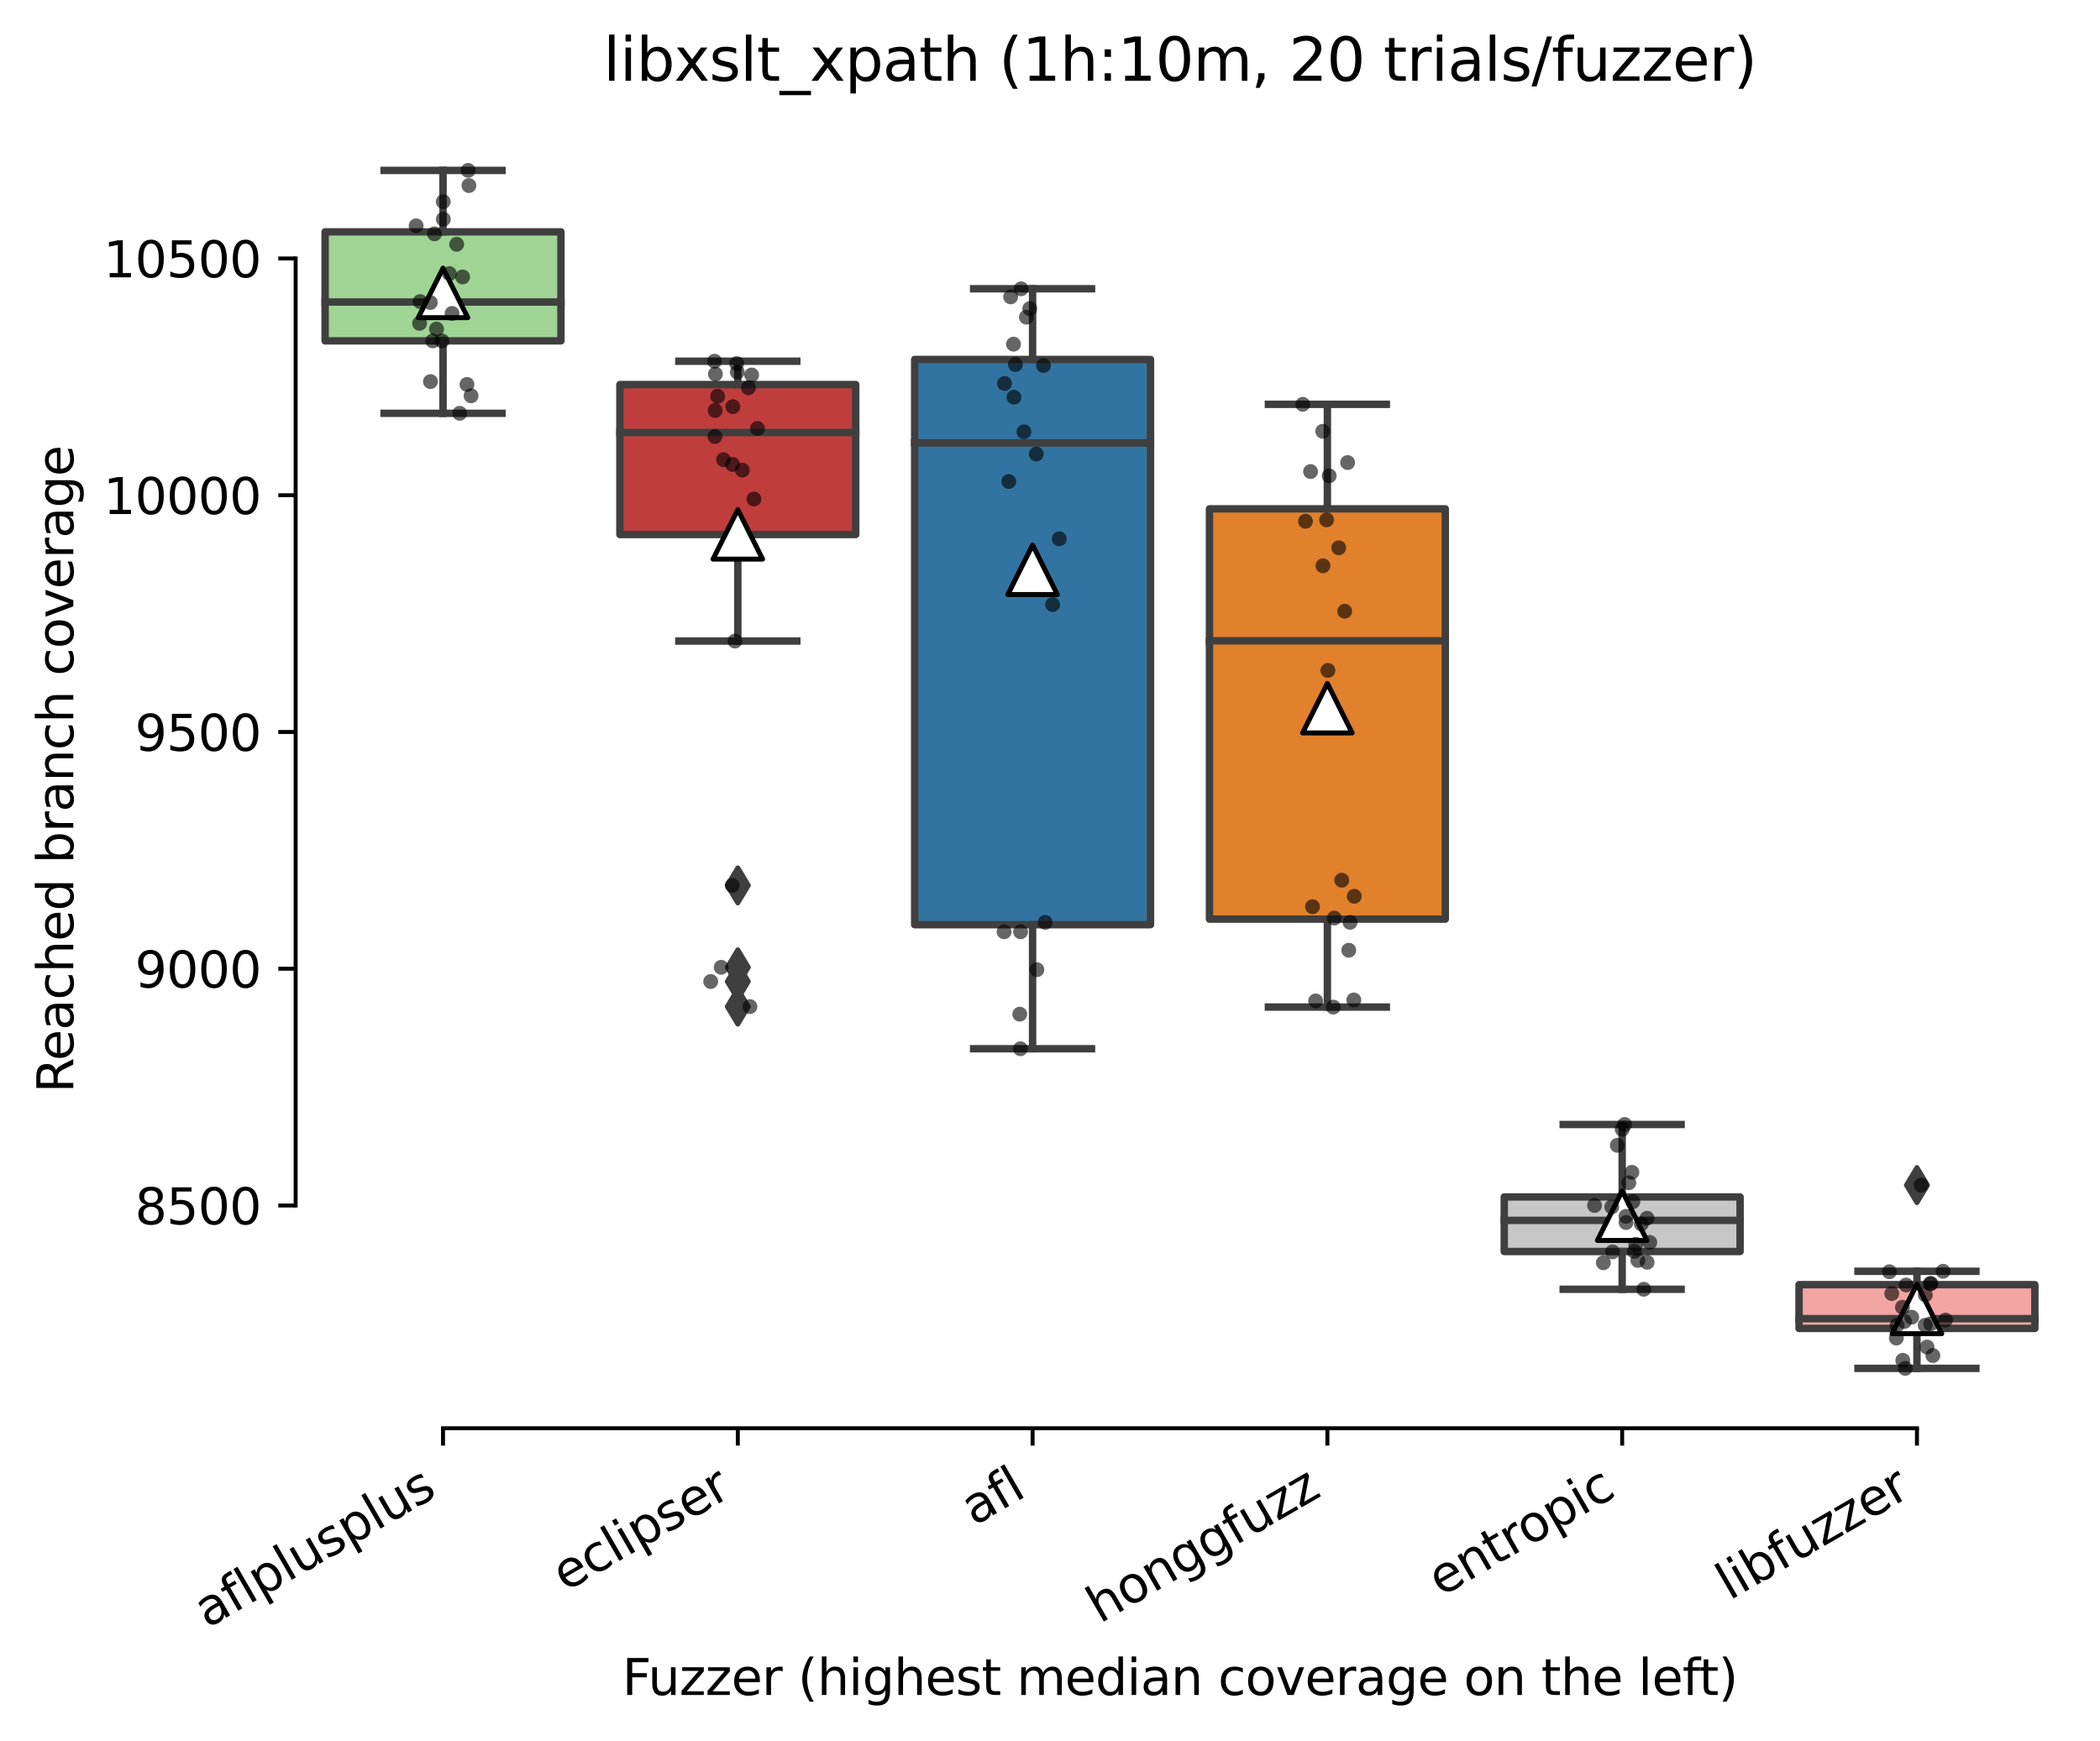 <?xml version="1.0" encoding="utf-8" standalone="no"?>
<!DOCTYPE svg PUBLIC "-//W3C//DTD SVG 1.1//EN"
  "http://www.w3.org/Graphics/SVG/1.1/DTD/svg11.dtd">
<svg height="351.576pt" version="1.1" viewBox="0 0 424.011 351.576" width="424.011pt" xmlns="http://www.w3.org/2000/svg" xmlns:xlink="http://www.w3.org/1999/xlink">
 <defs>
  <style type="text/css">*{stroke-linecap:butt;stroke-linejoin:round;}</style>
 </defs>
 <g id="figure_1">
  <g id="patch_1">
   <path d="M 0 351.576 
L 424.011 351.576 
L 424.011 0 
L 0 0 
z
" style="fill:#ffffff;"/>
  </g>
  <g id="axes_1">
   <g id="patch_2">
    <path d="M 59.691 288.43 
L 416.811 288.43 
L 416.811 22.318 
L 59.691 22.318 
z
" style="fill:#ffffff;"/>
   </g>
   <g id="patch_3">
    <path clip-path="url(#pab0249b866)" d="M 65.643 68.838 
L 113.259 68.838 
L 113.259 46.821 
L 65.643 46.821 
L 65.643 68.838 
z
" style="fill:#9fd495;stroke:#3f3f3f;stroke-linejoin:miter;stroke-width:1.5;"/>
   </g>
   <g id="patch_4">
    <path clip-path="url(#pab0249b866)" d="M 125.163 107.946 
L 172.779 107.946 
L 172.779 77.659 
L 125.163 77.659 
L 125.163 107.946 
z
" style="fill:#c03d3e;stroke:#3f3f3f;stroke-linejoin:miter;stroke-width:1.5;"/>
   </g>
   <g id="patch_5">
    <path clip-path="url(#pab0249b866)" d="M 184.683 186.738 
L 232.299 186.738 
L 232.299 72.591 
L 184.683 72.591 
L 184.683 186.738 
z
" style="fill:#3274a1;stroke:#3f3f3f;stroke-linejoin:miter;stroke-width:1.5;"/>
   </g>
   <g id="patch_6">
    <path clip-path="url(#pab0249b866)" d="M 244.203 185.614 
L 291.819 185.614 
L 291.819 102.759 
L 244.203 102.759 
L 244.203 185.614 
z
" style="fill:#e1812c;stroke:#3f3f3f;stroke-linejoin:miter;stroke-width:1.5;"/>
   </g>
   <g id="patch_7">
    <path clip-path="url(#pab0249b866)" d="M 303.723 252.74 
L 351.339 252.74 
L 351.339 241.719 
L 303.723 241.719 
L 303.723 252.74 
z
" style="fill:#c7c7c7;stroke:#3f3f3f;stroke-linejoin:miter;stroke-width:1.5;"/>
   </g>
   <g id="patch_8">
    <path clip-path="url(#pab0249b866)" d="M 363.243 268.278 
L 410.859 268.278 
L 410.859 259.433 
L 363.243 259.433 
L 363.243 268.278 
z
" style="fill:#f2a5a3;stroke:#3f3f3f;stroke-linejoin:miter;stroke-width:1.5;"/>
   </g>
   <g id="matplotlib.axis_1">
    <g id="xtick_1">
     <g id="line2d_1">
      <defs>
       <path d="M 0 0 
L 0 3.5 
" id="m9bb2eecd88" style="stroke:#000000;stroke-width:0.8;"/>
      </defs>
      <g>
       <use style="stroke:#000000;stroke-width:0.8;" x="89.451" xlink:href="#m9bb2eecd88" y="288.43"/>
      </g>
     </g>
     <g id="text_1">
      <!-- aflplusplus -->
      <g transform="translate(41.842 328.897)rotate(-30)scale(0.1 -0.1)">
       <defs>
        <path d="M 2194 1759 
Q 1497 1759 1228 1600 
Q 959 1441 959 1056 
Q 959 750 1161 570 
Q 1363 391 1709 391 
Q 2188 391 2477 730 
Q 2766 1069 2766 1631 
L 2766 1759 
L 2194 1759 
z
M 3341 1997 
L 3341 0 
L 2766 0 
L 2766 531 
Q 2569 213 2275 61 
Q 1981 -91 1556 -91 
Q 1019 -91 701 211 
Q 384 513 384 1019 
Q 384 1609 779 1909 
Q 1175 2209 1959 2209 
L 2766 2209 
L 2766 2266 
Q 2766 2663 2505 2880 
Q 2244 3097 1772 3097 
Q 1472 3097 1187 3025 
Q 903 2953 641 2809 
L 641 3341 
Q 956 3463 1253 3523 
Q 1550 3584 1831 3584 
Q 2591 3584 2966 3190 
Q 3341 2797 3341 1997 
z
" id="DejaVuSans-61" transform="scale(0.016)"/>
        <path d="M 2375 4863 
L 2375 4384 
L 1825 4384 
Q 1516 4384 1395 4259 
Q 1275 4134 1275 3809 
L 1275 3500 
L 2222 3500 
L 2222 3053 
L 1275 3053 
L 1275 0 
L 697 0 
L 697 3053 
L 147 3053 
L 147 3500 
L 697 3500 
L 697 3744 
Q 697 4328 969 4595 
Q 1241 4863 1831 4863 
L 2375 4863 
z
" id="DejaVuSans-66" transform="scale(0.016)"/>
        <path d="M 603 4863 
L 1178 4863 
L 1178 0 
L 603 0 
L 603 4863 
z
" id="DejaVuSans-6c" transform="scale(0.016)"/>
        <path d="M 1159 525 
L 1159 -1331 
L 581 -1331 
L 581 3500 
L 1159 3500 
L 1159 2969 
Q 1341 3281 1617 3432 
Q 1894 3584 2278 3584 
Q 2916 3584 3314 3078 
Q 3713 2572 3713 1747 
Q 3713 922 3314 415 
Q 2916 -91 2278 -91 
Q 1894 -91 1617 61 
Q 1341 213 1159 525 
z
M 3116 1747 
Q 3116 2381 2855 2742 
Q 2594 3103 2138 3103 
Q 1681 3103 1420 2742 
Q 1159 2381 1159 1747 
Q 1159 1113 1420 752 
Q 1681 391 2138 391 
Q 2594 391 2855 752 
Q 3116 1113 3116 1747 
z
" id="DejaVuSans-70" transform="scale(0.016)"/>
        <path d="M 544 1381 
L 544 3500 
L 1119 3500 
L 1119 1403 
Q 1119 906 1312 657 
Q 1506 409 1894 409 
Q 2359 409 2629 706 
Q 2900 1003 2900 1516 
L 2900 3500 
L 3475 3500 
L 3475 0 
L 2900 0 
L 2900 538 
Q 2691 219 2414 64 
Q 2138 -91 1772 -91 
Q 1169 -91 856 284 
Q 544 659 544 1381 
z
M 1991 3584 
L 1991 3584 
z
" id="DejaVuSans-75" transform="scale(0.016)"/>
        <path d="M 2834 3397 
L 2834 2853 
Q 2591 2978 2328 3040 
Q 2066 3103 1784 3103 
Q 1356 3103 1142 2972 
Q 928 2841 928 2578 
Q 928 2378 1081 2264 
Q 1234 2150 1697 2047 
L 1894 2003 
Q 2506 1872 2764 1633 
Q 3022 1394 3022 966 
Q 3022 478 2636 193 
Q 2250 -91 1575 -91 
Q 1294 -91 989 -36 
Q 684 19 347 128 
L 347 722 
Q 666 556 975 473 
Q 1284 391 1588 391 
Q 1994 391 2212 530 
Q 2431 669 2431 922 
Q 2431 1156 2273 1281 
Q 2116 1406 1581 1522 
L 1381 1569 
Q 847 1681 609 1914 
Q 372 2147 372 2553 
Q 372 3047 722 3315 
Q 1072 3584 1716 3584 
Q 2034 3584 2315 3537 
Q 2597 3491 2834 3397 
z
" id="DejaVuSans-73" transform="scale(0.016)"/>
       </defs>
       <use xlink:href="#DejaVuSans-61"/>
       <use x="61.279" xlink:href="#DejaVuSans-66"/>
       <use x="96.484" xlink:href="#DejaVuSans-6c"/>
       <use x="124.268" xlink:href="#DejaVuSans-70"/>
       <use x="187.744" xlink:href="#DejaVuSans-6c"/>
       <use x="215.527" xlink:href="#DejaVuSans-75"/>
       <use x="278.906" xlink:href="#DejaVuSans-73"/>
       <use x="331.006" xlink:href="#DejaVuSans-70"/>
       <use x="394.482" xlink:href="#DejaVuSans-6c"/>
       <use x="422.266" xlink:href="#DejaVuSans-75"/>
       <use x="485.645" xlink:href="#DejaVuSans-73"/>
      </g>
     </g>
    </g>
    <g id="xtick_2">
     <g id="line2d_2">
      <g>
       <use style="stroke:#000000;stroke-width:0.8;" x="148.971" xlink:href="#m9bb2eecd88" y="288.43"/>
      </g>
     </g>
     <g id="text_2">
      <!-- eclipser -->
      <g transform="translate(114.13 321.525)rotate(-30)scale(0.1 -0.1)">
       <defs>
        <path d="M 3597 1894 
L 3597 1613 
L 953 1613 
Q 991 1019 1311 708 
Q 1631 397 2203 397 
Q 2534 397 2845 478 
Q 3156 559 3463 722 
L 3463 178 
Q 3153 47 2828 -22 
Q 2503 -91 2169 -91 
Q 1331 -91 842 396 
Q 353 884 353 1716 
Q 353 2575 817 3079 
Q 1281 3584 2069 3584 
Q 2775 3584 3186 3129 
Q 3597 2675 3597 1894 
z
M 3022 2063 
Q 3016 2534 2758 2815 
Q 2500 3097 2075 3097 
Q 1594 3097 1305 2825 
Q 1016 2553 972 2059 
L 3022 2063 
z
" id="DejaVuSans-65" transform="scale(0.016)"/>
        <path d="M 3122 3366 
L 3122 2828 
Q 2878 2963 2633 3030 
Q 2388 3097 2138 3097 
Q 1578 3097 1268 2742 
Q 959 2388 959 1747 
Q 959 1106 1268 751 
Q 1578 397 2138 397 
Q 2388 397 2633 464 
Q 2878 531 3122 666 
L 3122 134 
Q 2881 22 2623 -34 
Q 2366 -91 2075 -91 
Q 1284 -91 818 406 
Q 353 903 353 1747 
Q 353 2603 823 3093 
Q 1294 3584 2113 3584 
Q 2378 3584 2631 3529 
Q 2884 3475 3122 3366 
z
" id="DejaVuSans-63" transform="scale(0.016)"/>
        <path d="M 603 3500 
L 1178 3500 
L 1178 0 
L 603 0 
L 603 3500 
z
M 603 4863 
L 1178 4863 
L 1178 4134 
L 603 4134 
L 603 4863 
z
" id="DejaVuSans-69" transform="scale(0.016)"/>
        <path d="M 2631 2963 
Q 2534 3019 2420 3045 
Q 2306 3072 2169 3072 
Q 1681 3072 1420 2755 
Q 1159 2438 1159 1844 
L 1159 0 
L 581 0 
L 581 3500 
L 1159 3500 
L 1159 2956 
Q 1341 3275 1631 3429 
Q 1922 3584 2338 3584 
Q 2397 3584 2469 3576 
Q 2541 3569 2628 3553 
L 2631 2963 
z
" id="DejaVuSans-72" transform="scale(0.016)"/>
       </defs>
       <use xlink:href="#DejaVuSans-65"/>
       <use x="61.523" xlink:href="#DejaVuSans-63"/>
       <use x="116.504" xlink:href="#DejaVuSans-6c"/>
       <use x="144.287" xlink:href="#DejaVuSans-69"/>
       <use x="172.07" xlink:href="#DejaVuSans-70"/>
       <use x="235.547" xlink:href="#DejaVuSans-73"/>
       <use x="287.646" xlink:href="#DejaVuSans-65"/>
       <use x="349.17" xlink:href="#DejaVuSans-72"/>
      </g>
     </g>
    </g>
    <g id="xtick_3">
     <g id="line2d_3">
      <g>
       <use style="stroke:#000000;stroke-width:0.8;" x="208.491" xlink:href="#m9bb2eecd88" y="288.43"/>
      </g>
     </g>
     <g id="text_3">
      <!-- afl -->
      <g transform="translate(196.689 308.224)rotate(-30)scale(0.1 -0.1)">
       <use xlink:href="#DejaVuSans-61"/>
       <use x="61.279" xlink:href="#DejaVuSans-66"/>
       <use x="96.484" xlink:href="#DejaVuSans-6c"/>
      </g>
     </g>
    </g>
    <g id="xtick_4">
     <g id="line2d_4">
      <g>
       <use style="stroke:#000000;stroke-width:0.8;" x="268.011" xlink:href="#m9bb2eecd88" y="288.43"/>
      </g>
     </g>
     <g id="text_4">
      <!-- honggfuzz -->
      <g transform="translate(222.071 327.933)rotate(-30)scale(0.1 -0.1)">
       <defs>
        <path d="M 3513 2113 
L 3513 0 
L 2938 0 
L 2938 2094 
Q 2938 2591 2744 2837 
Q 2550 3084 2163 3084 
Q 1697 3084 1428 2787 
Q 1159 2491 1159 1978 
L 1159 0 
L 581 0 
L 581 4863 
L 1159 4863 
L 1159 2956 
Q 1366 3272 1645 3428 
Q 1925 3584 2291 3584 
Q 2894 3584 3203 3211 
Q 3513 2838 3513 2113 
z
" id="DejaVuSans-68" transform="scale(0.016)"/>
        <path d="M 1959 3097 
Q 1497 3097 1228 2736 
Q 959 2375 959 1747 
Q 959 1119 1226 758 
Q 1494 397 1959 397 
Q 2419 397 2687 759 
Q 2956 1122 2956 1747 
Q 2956 2369 2687 2733 
Q 2419 3097 1959 3097 
z
M 1959 3584 
Q 2709 3584 3137 3096 
Q 3566 2609 3566 1747 
Q 3566 888 3137 398 
Q 2709 -91 1959 -91 
Q 1206 -91 779 398 
Q 353 888 353 1747 
Q 353 2609 779 3096 
Q 1206 3584 1959 3584 
z
" id="DejaVuSans-6f" transform="scale(0.016)"/>
        <path d="M 3513 2113 
L 3513 0 
L 2938 0 
L 2938 2094 
Q 2938 2591 2744 2837 
Q 2550 3084 2163 3084 
Q 1697 3084 1428 2787 
Q 1159 2491 1159 1978 
L 1159 0 
L 581 0 
L 581 3500 
L 1159 3500 
L 1159 2956 
Q 1366 3272 1645 3428 
Q 1925 3584 2291 3584 
Q 2894 3584 3203 3211 
Q 3513 2838 3513 2113 
z
" id="DejaVuSans-6e" transform="scale(0.016)"/>
        <path d="M 2906 1791 
Q 2906 2416 2648 2759 
Q 2391 3103 1925 3103 
Q 1463 3103 1205 2759 
Q 947 2416 947 1791 
Q 947 1169 1205 825 
Q 1463 481 1925 481 
Q 2391 481 2648 825 
Q 2906 1169 2906 1791 
z
M 3481 434 
Q 3481 -459 3084 -895 
Q 2688 -1331 1869 -1331 
Q 1566 -1331 1297 -1286 
Q 1028 -1241 775 -1147 
L 775 -588 
Q 1028 -725 1275 -790 
Q 1522 -856 1778 -856 
Q 2344 -856 2625 -561 
Q 2906 -266 2906 331 
L 2906 616 
Q 2728 306 2450 153 
Q 2172 0 1784 0 
Q 1141 0 747 490 
Q 353 981 353 1791 
Q 353 2603 747 3093 
Q 1141 3584 1784 3584 
Q 2172 3584 2450 3431 
Q 2728 3278 2906 2969 
L 2906 3500 
L 3481 3500 
L 3481 434 
z
" id="DejaVuSans-67" transform="scale(0.016)"/>
        <path d="M 353 3500 
L 3084 3500 
L 3084 2975 
L 922 459 
L 3084 459 
L 3084 0 
L 275 0 
L 275 525 
L 2438 3041 
L 353 3041 
L 353 3500 
z
" id="DejaVuSans-7a" transform="scale(0.016)"/>
       </defs>
       <use xlink:href="#DejaVuSans-68"/>
       <use x="63.379" xlink:href="#DejaVuSans-6f"/>
       <use x="124.561" xlink:href="#DejaVuSans-6e"/>
       <use x="187.939" xlink:href="#DejaVuSans-67"/>
       <use x="251.416" xlink:href="#DejaVuSans-67"/>
       <use x="314.893" xlink:href="#DejaVuSans-66"/>
       <use x="350.098" xlink:href="#DejaVuSans-75"/>
       <use x="413.477" xlink:href="#DejaVuSans-7a"/>
       <use x="465.967" xlink:href="#DejaVuSans-7a"/>
      </g>
     </g>
    </g>
    <g id="xtick_5">
     <g id="line2d_5">
      <g>
       <use style="stroke:#000000;stroke-width:0.8;" x="327.531" xlink:href="#m9bb2eecd88" y="288.43"/>
      </g>
     </g>
     <g id="text_5">
      <!-- entropic -->
      <g transform="translate(290.949 322.531)rotate(-30)scale(0.1 -0.1)">
       <defs>
        <path d="M 1172 4494 
L 1172 3500 
L 2356 3500 
L 2356 3053 
L 1172 3053 
L 1172 1153 
Q 1172 725 1289 603 
Q 1406 481 1766 481 
L 2356 481 
L 2356 0 
L 1766 0 
Q 1100 0 847 248 
Q 594 497 594 1153 
L 594 3053 
L 172 3053 
L 172 3500 
L 594 3500 
L 594 4494 
L 1172 4494 
z
" id="DejaVuSans-74" transform="scale(0.016)"/>
       </defs>
       <use xlink:href="#DejaVuSans-65"/>
       <use x="61.523" xlink:href="#DejaVuSans-6e"/>
       <use x="124.902" xlink:href="#DejaVuSans-74"/>
       <use x="164.111" xlink:href="#DejaVuSans-72"/>
       <use x="202.975" xlink:href="#DejaVuSans-6f"/>
       <use x="264.156" xlink:href="#DejaVuSans-70"/>
       <use x="327.633" xlink:href="#DejaVuSans-69"/>
       <use x="355.416" xlink:href="#DejaVuSans-63"/>
      </g>
     </g>
    </g>
    <g id="xtick_6">
     <g id="line2d_6">
      <g>
       <use style="stroke:#000000;stroke-width:0.8;" x="387.051" xlink:href="#m9bb2eecd88" y="288.43"/>
      </g>
     </g>
     <g id="text_6">
      <!-- libfuzzer -->
      <g transform="translate(349.184 323.272)rotate(-30)scale(0.1 -0.1)">
       <defs>
        <path d="M 3116 1747 
Q 3116 2381 2855 2742 
Q 2594 3103 2138 3103 
Q 1681 3103 1420 2742 
Q 1159 2381 1159 1747 
Q 1159 1113 1420 752 
Q 1681 391 2138 391 
Q 2594 391 2855 752 
Q 3116 1113 3116 1747 
z
M 1159 2969 
Q 1341 3281 1617 3432 
Q 1894 3584 2278 3584 
Q 2916 3584 3314 3078 
Q 3713 2572 3713 1747 
Q 3713 922 3314 415 
Q 2916 -91 2278 -91 
Q 1894 -91 1617 61 
Q 1341 213 1159 525 
L 1159 0 
L 581 0 
L 581 4863 
L 1159 4863 
L 1159 2969 
z
" id="DejaVuSans-62" transform="scale(0.016)"/>
       </defs>
       <use xlink:href="#DejaVuSans-6c"/>
       <use x="27.783" xlink:href="#DejaVuSans-69"/>
       <use x="55.566" xlink:href="#DejaVuSans-62"/>
       <use x="119.043" xlink:href="#DejaVuSans-66"/>
       <use x="154.248" xlink:href="#DejaVuSans-75"/>
       <use x="217.627" xlink:href="#DejaVuSans-7a"/>
       <use x="270.117" xlink:href="#DejaVuSans-7a"/>
       <use x="322.607" xlink:href="#DejaVuSans-65"/>
       <use x="384.131" xlink:href="#DejaVuSans-72"/>
      </g>
     </g>
    </g>
    <g id="text_7">
     <!-- Fuzzer (highest median coverage on the left) -->
     <g transform="translate(125.633 342.297)scale(0.1 -0.1)">
      <defs>
       <path d="M 628 4666 
L 3309 4666 
L 3309 4134 
L 1259 4134 
L 1259 2759 
L 3109 2759 
L 3109 2228 
L 1259 2228 
L 1259 0 
L 628 0 
L 628 4666 
z
" id="DejaVuSans-46" transform="scale(0.016)"/>
       <path id="DejaVuSans-20" transform="scale(0.016)"/>
       <path d="M 1984 4856 
Q 1566 4138 1362 3434 
Q 1159 2731 1159 2009 
Q 1159 1288 1364 580 
Q 1569 -128 1984 -844 
L 1484 -844 
Q 1016 -109 783 600 
Q 550 1309 550 2009 
Q 550 2706 781 3412 
Q 1013 4119 1484 4856 
L 1984 4856 
z
" id="DejaVuSans-28" transform="scale(0.016)"/>
       <path d="M 3328 2828 
Q 3544 3216 3844 3400 
Q 4144 3584 4550 3584 
Q 5097 3584 5394 3201 
Q 5691 2819 5691 2113 
L 5691 0 
L 5113 0 
L 5113 2094 
Q 5113 2597 4934 2840 
Q 4756 3084 4391 3084 
Q 3944 3084 3684 2787 
Q 3425 2491 3425 1978 
L 3425 0 
L 2847 0 
L 2847 2094 
Q 2847 2600 2669 2842 
Q 2491 3084 2119 3084 
Q 1678 3084 1418 2786 
Q 1159 2488 1159 1978 
L 1159 0 
L 581 0 
L 581 3500 
L 1159 3500 
L 1159 2956 
Q 1356 3278 1631 3431 
Q 1906 3584 2284 3584 
Q 2666 3584 2933 3390 
Q 3200 3197 3328 2828 
z
" id="DejaVuSans-6d" transform="scale(0.016)"/>
       <path d="M 2906 2969 
L 2906 4863 
L 3481 4863 
L 3481 0 
L 2906 0 
L 2906 525 
Q 2725 213 2448 61 
Q 2172 -91 1784 -91 
Q 1150 -91 751 415 
Q 353 922 353 1747 
Q 353 2572 751 3078 
Q 1150 3584 1784 3584 
Q 2172 3584 2448 3432 
Q 2725 3281 2906 2969 
z
M 947 1747 
Q 947 1113 1208 752 
Q 1469 391 1925 391 
Q 2381 391 2643 752 
Q 2906 1113 2906 1747 
Q 2906 2381 2643 2742 
Q 2381 3103 1925 3103 
Q 1469 3103 1208 2742 
Q 947 2381 947 1747 
z
" id="DejaVuSans-64" transform="scale(0.016)"/>
       <path d="M 191 3500 
L 800 3500 
L 1894 563 
L 2988 3500 
L 3597 3500 
L 2284 0 
L 1503 0 
L 191 3500 
z
" id="DejaVuSans-76" transform="scale(0.016)"/>
       <path d="M 513 4856 
L 1013 4856 
Q 1481 4119 1714 3412 
Q 1947 2706 1947 2009 
Q 1947 1309 1714 600 
Q 1481 -109 1013 -844 
L 513 -844 
Q 928 -128 1133 580 
Q 1338 1288 1338 2009 
Q 1338 2731 1133 3434 
Q 928 4138 513 4856 
z
" id="DejaVuSans-29" transform="scale(0.016)"/>
      </defs>
      <use xlink:href="#DejaVuSans-46"/>
      <use x="52.02" xlink:href="#DejaVuSans-75"/>
      <use x="115.398" xlink:href="#DejaVuSans-7a"/>
      <use x="167.889" xlink:href="#DejaVuSans-7a"/>
      <use x="220.379" xlink:href="#DejaVuSans-65"/>
      <use x="281.902" xlink:href="#DejaVuSans-72"/>
      <use x="323.016" xlink:href="#DejaVuSans-20"/>
      <use x="354.803" xlink:href="#DejaVuSans-28"/>
      <use x="393.816" xlink:href="#DejaVuSans-68"/>
      <use x="457.195" xlink:href="#DejaVuSans-69"/>
      <use x="484.979" xlink:href="#DejaVuSans-67"/>
      <use x="548.455" xlink:href="#DejaVuSans-68"/>
      <use x="611.834" xlink:href="#DejaVuSans-65"/>
      <use x="673.357" xlink:href="#DejaVuSans-73"/>
      <use x="725.457" xlink:href="#DejaVuSans-74"/>
      <use x="764.666" xlink:href="#DejaVuSans-20"/>
      <use x="796.453" xlink:href="#DejaVuSans-6d"/>
      <use x="893.865" xlink:href="#DejaVuSans-65"/>
      <use x="955.389" xlink:href="#DejaVuSans-64"/>
      <use x="1018.865" xlink:href="#DejaVuSans-69"/>
      <use x="1046.648" xlink:href="#DejaVuSans-61"/>
      <use x="1107.928" xlink:href="#DejaVuSans-6e"/>
      <use x="1171.307" xlink:href="#DejaVuSans-20"/>
      <use x="1203.094" xlink:href="#DejaVuSans-63"/>
      <use x="1258.074" xlink:href="#DejaVuSans-6f"/>
      <use x="1319.256" xlink:href="#DejaVuSans-76"/>
      <use x="1378.436" xlink:href="#DejaVuSans-65"/>
      <use x="1439.959" xlink:href="#DejaVuSans-72"/>
      <use x="1481.072" xlink:href="#DejaVuSans-61"/>
      <use x="1542.352" xlink:href="#DejaVuSans-67"/>
      <use x="1605.828" xlink:href="#DejaVuSans-65"/>
      <use x="1667.352" xlink:href="#DejaVuSans-20"/>
      <use x="1699.139" xlink:href="#DejaVuSans-6f"/>
      <use x="1760.32" xlink:href="#DejaVuSans-6e"/>
      <use x="1823.699" xlink:href="#DejaVuSans-20"/>
      <use x="1855.486" xlink:href="#DejaVuSans-74"/>
      <use x="1894.695" xlink:href="#DejaVuSans-68"/>
      <use x="1958.074" xlink:href="#DejaVuSans-65"/>
      <use x="2019.598" xlink:href="#DejaVuSans-20"/>
      <use x="2051.385" xlink:href="#DejaVuSans-6c"/>
      <use x="2079.168" xlink:href="#DejaVuSans-65"/>
      <use x="2140.691" xlink:href="#DejaVuSans-66"/>
      <use x="2174.146" xlink:href="#DejaVuSans-74"/>
      <use x="2213.355" xlink:href="#DejaVuSans-29"/>
     </g>
    </g>
   </g>
   <g id="matplotlib.axis_2">
    <g id="ytick_1">
     <g id="line2d_7">
      <defs>
       <path d="M 0 0 
L -3.5 0 
" id="m5bb19f95fb" style="stroke:#000000;stroke-width:0.8;"/>
      </defs>
      <g>
       <use style="stroke:#000000;stroke-width:0.8;" x="59.691" xlink:href="#m5bb19f95fb" y="243.441"/>
      </g>
     </g>
     <g id="text_8">
      <!-- 8500 -->
      <g transform="translate(27.241 247.24)scale(0.1 -0.1)">
       <defs>
        <path d="M 2034 2216 
Q 1584 2216 1326 1975 
Q 1069 1734 1069 1313 
Q 1069 891 1326 650 
Q 1584 409 2034 409 
Q 2484 409 2743 651 
Q 3003 894 3003 1313 
Q 3003 1734 2745 1975 
Q 2488 2216 2034 2216 
z
M 1403 2484 
Q 997 2584 770 2862 
Q 544 3141 544 3541 
Q 544 4100 942 4425 
Q 1341 4750 2034 4750 
Q 2731 4750 3128 4425 
Q 3525 4100 3525 3541 
Q 3525 3141 3298 2862 
Q 3072 2584 2669 2484 
Q 3125 2378 3379 2068 
Q 3634 1759 3634 1313 
Q 3634 634 3220 271 
Q 2806 -91 2034 -91 
Q 1263 -91 848 271 
Q 434 634 434 1313 
Q 434 1759 690 2068 
Q 947 2378 1403 2484 
z
M 1172 3481 
Q 1172 3119 1398 2916 
Q 1625 2713 2034 2713 
Q 2441 2713 2670 2916 
Q 2900 3119 2900 3481 
Q 2900 3844 2670 4047 
Q 2441 4250 2034 4250 
Q 1625 4250 1398 4047 
Q 1172 3844 1172 3481 
z
" id="DejaVuSans-38" transform="scale(0.016)"/>
        <path d="M 691 4666 
L 3169 4666 
L 3169 4134 
L 1269 4134 
L 1269 2991 
Q 1406 3038 1543 3061 
Q 1681 3084 1819 3084 
Q 2600 3084 3056 2656 
Q 3513 2228 3513 1497 
Q 3513 744 3044 326 
Q 2575 -91 1722 -91 
Q 1428 -91 1123 -41 
Q 819 9 494 109 
L 494 744 
Q 775 591 1075 516 
Q 1375 441 1709 441 
Q 2250 441 2565 725 
Q 2881 1009 2881 1497 
Q 2881 1984 2565 2268 
Q 2250 2553 1709 2553 
Q 1456 2553 1204 2497 
Q 953 2441 691 2322 
L 691 4666 
z
" id="DejaVuSans-35" transform="scale(0.016)"/>
        <path d="M 2034 4250 
Q 1547 4250 1301 3770 
Q 1056 3291 1056 2328 
Q 1056 1369 1301 889 
Q 1547 409 2034 409 
Q 2525 409 2770 889 
Q 3016 1369 3016 2328 
Q 3016 3291 2770 3770 
Q 2525 4250 2034 4250 
z
M 2034 4750 
Q 2819 4750 3233 4129 
Q 3647 3509 3647 2328 
Q 3647 1150 3233 529 
Q 2819 -91 2034 -91 
Q 1250 -91 836 529 
Q 422 1150 422 2328 
Q 422 3509 836 4129 
Q 1250 4750 2034 4750 
z
" id="DejaVuSans-30" transform="scale(0.016)"/>
       </defs>
       <use xlink:href="#DejaVuSans-38"/>
       <use x="63.623" xlink:href="#DejaVuSans-35"/>
       <use x="127.246" xlink:href="#DejaVuSans-30"/>
       <use x="190.869" xlink:href="#DejaVuSans-30"/>
      </g>
     </g>
    </g>
    <g id="ytick_2">
     <g id="line2d_8">
      <g>
       <use style="stroke:#000000;stroke-width:0.8;" x="59.691" xlink:href="#m5bb19f95fb" y="195.63"/>
      </g>
     </g>
     <g id="text_9">
      <!-- 9000 -->
      <g transform="translate(27.241 199.43)scale(0.1 -0.1)">
       <defs>
        <path d="M 703 97 
L 703 672 
Q 941 559 1184 500 
Q 1428 441 1663 441 
Q 2288 441 2617 861 
Q 2947 1281 2994 2138 
Q 2813 1869 2534 1725 
Q 2256 1581 1919 1581 
Q 1219 1581 811 2004 
Q 403 2428 403 3163 
Q 403 3881 828 4315 
Q 1253 4750 1959 4750 
Q 2769 4750 3195 4129 
Q 3622 3509 3622 2328 
Q 3622 1225 3098 567 
Q 2575 -91 1691 -91 
Q 1453 -91 1209 -44 
Q 966 3 703 97 
z
M 1959 2075 
Q 2384 2075 2632 2365 
Q 2881 2656 2881 3163 
Q 2881 3666 2632 3958 
Q 2384 4250 1959 4250 
Q 1534 4250 1286 3958 
Q 1038 3666 1038 3163 
Q 1038 2656 1286 2365 
Q 1534 2075 1959 2075 
z
" id="DejaVuSans-39" transform="scale(0.016)"/>
       </defs>
       <use xlink:href="#DejaVuSans-39"/>
       <use x="63.623" xlink:href="#DejaVuSans-30"/>
       <use x="127.246" xlink:href="#DejaVuSans-30"/>
       <use x="190.869" xlink:href="#DejaVuSans-30"/>
      </g>
     </g>
    </g>
    <g id="ytick_3">
     <g id="line2d_9">
      <g>
       <use style="stroke:#000000;stroke-width:0.8;" x="59.691" xlink:href="#m5bb19f95fb" y="147.82"/>
      </g>
     </g>
     <g id="text_10">
      <!-- 9500 -->
      <g transform="translate(27.241 151.619)scale(0.1 -0.1)">
       <use xlink:href="#DejaVuSans-39"/>
       <use x="63.623" xlink:href="#DejaVuSans-35"/>
       <use x="127.246" xlink:href="#DejaVuSans-30"/>
       <use x="190.869" xlink:href="#DejaVuSans-30"/>
      </g>
     </g>
    </g>
    <g id="ytick_4">
     <g id="line2d_10">
      <g>
       <use style="stroke:#000000;stroke-width:0.8;" x="59.691" xlink:href="#m5bb19f95fb" y="100.01"/>
      </g>
     </g>
     <g id="text_11">
      <!-- 10000 -->
      <g transform="translate(20.878 103.809)scale(0.1 -0.1)">
       <defs>
        <path d="M 794 531 
L 1825 531 
L 1825 4091 
L 703 3866 
L 703 4441 
L 1819 4666 
L 2450 4666 
L 2450 531 
L 3481 531 
L 3481 0 
L 794 0 
L 794 531 
z
" id="DejaVuSans-31" transform="scale(0.016)"/>
       </defs>
       <use xlink:href="#DejaVuSans-31"/>
       <use x="63.623" xlink:href="#DejaVuSans-30"/>
       <use x="127.246" xlink:href="#DejaVuSans-30"/>
       <use x="190.869" xlink:href="#DejaVuSans-30"/>
       <use x="254.492" xlink:href="#DejaVuSans-30"/>
      </g>
     </g>
    </g>
    <g id="ytick_5">
     <g id="line2d_11">
      <g>
       <use style="stroke:#000000;stroke-width:0.8;" x="59.691" xlink:href="#m5bb19f95fb" y="52.2"/>
      </g>
     </g>
     <g id="text_12">
      <!-- 10500 -->
      <g transform="translate(20.878 55.999)scale(0.1 -0.1)">
       <use xlink:href="#DejaVuSans-31"/>
       <use x="63.623" xlink:href="#DejaVuSans-30"/>
       <use x="127.246" xlink:href="#DejaVuSans-35"/>
       <use x="190.869" xlink:href="#DejaVuSans-30"/>
       <use x="254.492" xlink:href="#DejaVuSans-30"/>
      </g>
     </g>
    </g>
    <g id="text_13">
     <!-- Reached branch coverage -->
     <g transform="translate(14.798 220.706)rotate(-90)scale(0.1 -0.1)">
      <defs>
       <path d="M 2841 2188 
Q 3044 2119 3236 1894 
Q 3428 1669 3622 1275 
L 4263 0 
L 3584 0 
L 2988 1197 
Q 2756 1666 2539 1819 
Q 2322 1972 1947 1972 
L 1259 1972 
L 1259 0 
L 628 0 
L 628 4666 
L 2053 4666 
Q 2853 4666 3247 4331 
Q 3641 3997 3641 3322 
Q 3641 2881 3436 2590 
Q 3231 2300 2841 2188 
z
M 1259 4147 
L 1259 2491 
L 2053 2491 
Q 2509 2491 2742 2702 
Q 2975 2913 2975 3322 
Q 2975 3731 2742 3939 
Q 2509 4147 2053 4147 
L 1259 4147 
z
" id="DejaVuSans-52" transform="scale(0.016)"/>
      </defs>
      <use xlink:href="#DejaVuSans-52"/>
      <use x="64.982" xlink:href="#DejaVuSans-65"/>
      <use x="126.506" xlink:href="#DejaVuSans-61"/>
      <use x="187.785" xlink:href="#DejaVuSans-63"/>
      <use x="242.766" xlink:href="#DejaVuSans-68"/>
      <use x="306.145" xlink:href="#DejaVuSans-65"/>
      <use x="367.668" xlink:href="#DejaVuSans-64"/>
      <use x="431.145" xlink:href="#DejaVuSans-20"/>
      <use x="462.932" xlink:href="#DejaVuSans-62"/>
      <use x="526.408" xlink:href="#DejaVuSans-72"/>
      <use x="567.521" xlink:href="#DejaVuSans-61"/>
      <use x="628.801" xlink:href="#DejaVuSans-6e"/>
      <use x="692.18" xlink:href="#DejaVuSans-63"/>
      <use x="747.16" xlink:href="#DejaVuSans-68"/>
      <use x="810.539" xlink:href="#DejaVuSans-20"/>
      <use x="842.326" xlink:href="#DejaVuSans-63"/>
      <use x="897.307" xlink:href="#DejaVuSans-6f"/>
      <use x="958.488" xlink:href="#DejaVuSans-76"/>
      <use x="1017.668" xlink:href="#DejaVuSans-65"/>
      <use x="1079.191" xlink:href="#DejaVuSans-72"/>
      <use x="1120.305" xlink:href="#DejaVuSans-61"/>
      <use x="1181.584" xlink:href="#DejaVuSans-67"/>
      <use x="1245.061" xlink:href="#DejaVuSans-65"/>
     </g>
    </g>
   </g>
   <g id="line2d_12">
    <path clip-path="url(#pab0249b866)" d="M 89.451 68.838 
L 89.451 83.467 
" style="fill:none;stroke:#3f3f3f;stroke-linecap:square;stroke-width:1.5;"/>
   </g>
   <g id="line2d_13">
    <path clip-path="url(#pab0249b866)" d="M 89.451 46.821 
L 89.451 34.414 
" style="fill:none;stroke:#3f3f3f;stroke-linecap:square;stroke-width:1.5;"/>
   </g>
   <g id="line2d_14">
    <path clip-path="url(#pab0249b866)" d="M 77.547 83.467 
L 101.355 83.467 
" style="fill:none;stroke:#3f3f3f;stroke-linecap:square;stroke-width:1.5;"/>
   </g>
   <g id="line2d_15">
    <path clip-path="url(#pab0249b866)" d="M 77.547 34.414 
L 101.355 34.414 
" style="fill:none;stroke:#3f3f3f;stroke-linecap:square;stroke-width:1.5;"/>
   </g>
   <g id="line2d_16"/>
   <g id="line2d_17">
    <path clip-path="url(#pab0249b866)" d="M 148.971 107.946 
L 148.971 129.461 
" style="fill:none;stroke:#3f3f3f;stroke-linecap:square;stroke-width:1.5;"/>
   </g>
   <g id="line2d_18">
    <path clip-path="url(#pab0249b866)" d="M 148.971 77.659 
L 148.971 72.949 
" style="fill:none;stroke:#3f3f3f;stroke-linecap:square;stroke-width:1.5;"/>
   </g>
   <g id="line2d_19">
    <path clip-path="url(#pab0249b866)" d="M 137.067 129.461 
L 160.875 129.461 
" style="fill:none;stroke:#3f3f3f;stroke-linecap:square;stroke-width:1.5;"/>
   </g>
   <g id="line2d_20">
    <path clip-path="url(#pab0249b866)" d="M 137.067 72.949 
L 160.875 72.949 
" style="fill:none;stroke:#3f3f3f;stroke-linecap:square;stroke-width:1.5;"/>
   </g>
   <g id="line2d_21">
    <defs>
     <path d="M -0 3.536 
L 2.121 0 
L -0 -3.536 
L -2.121 -0 
z
" id="mb6427fc044" style="stroke:#3f3f3f;stroke-linejoin:miter;"/>
    </defs>
    <g clip-path="url(#pab0249b866)">
     <use style="fill:#3f3f3f;stroke:#3f3f3f;stroke-linejoin:miter;" x="148.971" xlink:href="#mb6427fc044" y="178.801"/>
     <use style="fill:#3f3f3f;stroke:#3f3f3f;stroke-linejoin:miter;" x="148.971" xlink:href="#mb6427fc044" y="203.28"/>
     <use style="fill:#3f3f3f;stroke:#3f3f3f;stroke-linejoin:miter;" x="148.971" xlink:href="#mb6427fc044" y="195.344"/>
     <use style="fill:#3f3f3f;stroke:#3f3f3f;stroke-linejoin:miter;" x="148.971" xlink:href="#mb6427fc044" y="198.212"/>
    </g>
   </g>
   <g id="line2d_22">
    <path clip-path="url(#pab0249b866)" d="M 208.491 186.738 
L 208.491 211.79 
" style="fill:none;stroke:#3f3f3f;stroke-linecap:square;stroke-width:1.5;"/>
   </g>
   <g id="line2d_23">
    <path clip-path="url(#pab0249b866)" d="M 208.491 72.591 
L 208.491 58.319 
" style="fill:none;stroke:#3f3f3f;stroke-linecap:square;stroke-width:1.5;"/>
   </g>
   <g id="line2d_24">
    <path clip-path="url(#pab0249b866)" d="M 196.587 211.79 
L 220.395 211.79 
" style="fill:none;stroke:#3f3f3f;stroke-linecap:square;stroke-width:1.5;"/>
   </g>
   <g id="line2d_25">
    <path clip-path="url(#pab0249b866)" d="M 196.587 58.319 
L 220.395 58.319 
" style="fill:none;stroke:#3f3f3f;stroke-linecap:square;stroke-width:1.5;"/>
   </g>
   <g id="line2d_26"/>
   <g id="line2d_27">
    <path clip-path="url(#pab0249b866)" d="M 268.011 185.614 
L 268.011 203.376 
" style="fill:none;stroke:#3f3f3f;stroke-linecap:square;stroke-width:1.5;"/>
   </g>
   <g id="line2d_28">
    <path clip-path="url(#pab0249b866)" d="M 268.011 102.759 
L 268.011 81.651 
" style="fill:none;stroke:#3f3f3f;stroke-linecap:square;stroke-width:1.5;"/>
   </g>
   <g id="line2d_29">
    <path clip-path="url(#pab0249b866)" d="M 256.107 203.376 
L 279.915 203.376 
" style="fill:none;stroke:#3f3f3f;stroke-linecap:square;stroke-width:1.5;"/>
   </g>
   <g id="line2d_30">
    <path clip-path="url(#pab0249b866)" d="M 256.107 81.651 
L 279.915 81.651 
" style="fill:none;stroke:#3f3f3f;stroke-linecap:square;stroke-width:1.5;"/>
   </g>
   <g id="line2d_31"/>
   <g id="line2d_32">
    <path clip-path="url(#pab0249b866)" d="M 327.531 252.74 
L 327.531 260.365 
" style="fill:none;stroke:#3f3f3f;stroke-linecap:square;stroke-width:1.5;"/>
   </g>
   <g id="line2d_33">
    <path clip-path="url(#pab0249b866)" d="M 327.531 241.719 
L 327.531 227.09 
" style="fill:none;stroke:#3f3f3f;stroke-linecap:square;stroke-width:1.5;"/>
   </g>
   <g id="line2d_34">
    <path clip-path="url(#pab0249b866)" d="M 315.627 260.365 
L 339.435 260.365 
" style="fill:none;stroke:#3f3f3f;stroke-linecap:square;stroke-width:1.5;"/>
   </g>
   <g id="line2d_35">
    <path clip-path="url(#pab0249b866)" d="M 315.627 227.09 
L 339.435 227.09 
" style="fill:none;stroke:#3f3f3f;stroke-linecap:square;stroke-width:1.5;"/>
   </g>
   <g id="line2d_36"/>
   <g id="line2d_37">
    <path clip-path="url(#pab0249b866)" d="M 387.051 268.278 
L 387.051 276.334 
" style="fill:none;stroke:#3f3f3f;stroke-linecap:square;stroke-width:1.5;"/>
   </g>
   <g id="line2d_38">
    <path clip-path="url(#pab0249b866)" d="M 387.051 259.433 
L 387.051 256.732 
" style="fill:none;stroke:#3f3f3f;stroke-linecap:square;stroke-width:1.5;"/>
   </g>
   <g id="line2d_39">
    <path clip-path="url(#pab0249b866)" d="M 375.147 276.334 
L 398.955 276.334 
" style="fill:none;stroke:#3f3f3f;stroke-linecap:square;stroke-width:1.5;"/>
   </g>
   <g id="line2d_40">
    <path clip-path="url(#pab0249b866)" d="M 375.147 256.732 
L 398.955 256.732 
" style="fill:none;stroke:#3f3f3f;stroke-linecap:square;stroke-width:1.5;"/>
   </g>
   <g id="line2d_41">
    <g clip-path="url(#pab0249b866)">
     <use style="fill:#3f3f3f;stroke:#3f3f3f;stroke-linejoin:miter;" x="387.051" xlink:href="#mb6427fc044" y="239.329"/>
    </g>
   </g>
   <g id="line2d_42">
    <path clip-path="url(#pab0249b866)" d="M 65.643 60.997 
L 113.259 60.997 
" style="fill:none;stroke:#3f3f3f;stroke-linecap:square;stroke-width:1.5;"/>
   </g>
   <g id="line2d_43">
    <defs>
     <path d="M 0 -5 
L -5 5 
L 5 5 
z
" id="md1762f94b0" style="stroke:#000000;stroke-linejoin:miter;"/>
    </defs>
    <g clip-path="url(#pab0249b866)">
     <use style="fill:#ffffff;stroke:#000000;stroke-linejoin:miter;" x="89.451" xlink:href="#md1762f94b0" y="59.151"/>
    </g>
   </g>
   <g id="line2d_44">
    <path clip-path="url(#pab0249b866)" d="M 125.163 87.34 
L 172.779 87.34 
" style="fill:none;stroke:#3f3f3f;stroke-linecap:square;stroke-width:1.5;"/>
   </g>
   <g id="line2d_45">
    <g clip-path="url(#pab0249b866)">
     <use style="fill:#ffffff;stroke:#000000;stroke-linejoin:miter;" x="148.971" xlink:href="#md1762f94b0" y="107.913"/>
    </g>
   </g>
   <g id="line2d_46">
    <path clip-path="url(#pab0249b866)" d="M 184.683 89.444 
L 232.299 89.444 
" style="fill:none;stroke:#3f3f3f;stroke-linecap:square;stroke-width:1.5;"/>
   </g>
   <g id="line2d_47">
    <g clip-path="url(#pab0249b866)">
     <use style="fill:#ffffff;stroke:#000000;stroke-linejoin:miter;" x="208.491" xlink:href="#md1762f94b0" y="115.065"/>
    </g>
   </g>
   <g id="line2d_48">
    <path clip-path="url(#pab0249b866)" d="M 244.203 129.413 
L 291.819 129.413 
" style="fill:none;stroke:#3f3f3f;stroke-linecap:square;stroke-width:1.5;"/>
   </g>
   <g id="line2d_49">
    <g clip-path="url(#pab0249b866)">
     <use style="fill:#ffffff;stroke:#000000;stroke-linejoin:miter;" x="268.011" xlink:href="#md1762f94b0" y="143.015"/>
    </g>
   </g>
   <g id="line2d_50">
    <path clip-path="url(#pab0249b866)" d="M 303.723 246.453 
L 351.339 246.453 
" style="fill:none;stroke:#3f3f3f;stroke-linecap:square;stroke-width:1.5;"/>
   </g>
   <g id="line2d_51">
    <g clip-path="url(#pab0249b866)">
     <use style="fill:#ffffff;stroke:#000000;stroke-linejoin:miter;" x="327.531" xlink:href="#md1762f94b0" y="245.506"/>
    </g>
   </g>
   <g id="line2d_52">
    <path clip-path="url(#pab0249b866)" d="M 363.243 266.294 
L 410.859 266.294 
" style="fill:none;stroke:#3f3f3f;stroke-linecap:square;stroke-width:1.5;"/>
   </g>
   <g id="line2d_53">
    <g clip-path="url(#pab0249b866)">
     <use style="fill:#ffffff;stroke:#000000;stroke-linejoin:miter;" x="387.051" xlink:href="#md1762f94b0" y="264.334"/>
    </g>
   </g>
   <g id="patch_9">
    <path d="M 59.691 243.441 
L 59.691 52.2 
" style="fill:none;stroke:#000000;stroke-linecap:square;stroke-linejoin:miter;stroke-width:0.8;"/>
   </g>
   <g id="patch_10">
    <path d="M 89.451 288.43 
L 387.051 288.43 
" style="fill:none;stroke:#000000;stroke-linecap:square;stroke-linejoin:miter;stroke-width:0.8;"/>
   </g>
   <g id="PathCollection_1">
    <defs>
     <path d="M 0 1.5 
C 0.398 1.5 0.779 1.342 1.061 1.061 
C 1.342 0.779 1.5 0.398 1.5 -0 
C 1.5 -0.398 1.342 -0.779 1.061 -1.061 
C 0.779 -1.342 0.398 -1.5 0 -1.5 
C -0.398 -1.5 -0.779 -1.342 -1.061 -1.061 
C -1.342 -0.779 -1.5 -0.398 -1.5 0 
C -1.5 0.398 -1.342 0.779 -1.061 1.061 
C -0.779 1.342 -0.398 1.5 0 1.5 
z
" id="C0_0_94a75c9264"/>
    </defs>
    <g clip-path="url(#pab0249b866)">
     <use style="fill-opacity:0.6;" x="89.243" xlink:href="#C0_0_94a75c9264" y="68.838"/>
    </g>
    <g clip-path="url(#pab0249b866)">
     <use style="fill-opacity:0.6;" x="92.818" xlink:href="#C0_0_94a75c9264" y="83.467"/>
    </g>
    <g clip-path="url(#pab0249b866)">
     <use style="fill-opacity:0.6;" x="88.14" xlink:href="#C0_0_94a75c9264" y="66.447"/>
    </g>
    <g clip-path="url(#pab0249b866)">
     <use style="fill-opacity:0.6;" x="89.516" xlink:href="#C0_0_94a75c9264" y="44.263"/>
    </g>
    <g clip-path="url(#pab0249b866)">
     <use style="fill-opacity:0.6;" x="84.72" xlink:href="#C0_0_94a75c9264" y="65.3"/>
    </g>
    <g clip-path="url(#pab0249b866)">
     <use style="fill-opacity:0.6;" x="95.113" xlink:href="#C0_0_94a75c9264" y="79.93"/>
    </g>
    <g clip-path="url(#pab0249b866)">
     <use style="fill-opacity:0.6;" x="86.884" xlink:href="#C0_0_94a75c9264" y="61.092"/>
    </g>
    <g clip-path="url(#pab0249b866)">
     <use style="fill-opacity:0.6;" x="94.526" xlink:href="#C0_0_94a75c9264" y="34.414"/>
    </g>
    <g clip-path="url(#pab0249b866)">
     <use style="fill-opacity:0.6;" x="93.408" xlink:href="#C0_0_94a75c9264" y="55.929"/>
    </g>
    <g clip-path="url(#pab0249b866)">
     <use style="fill-opacity:0.6;" x="94.287" xlink:href="#C0_0_94a75c9264" y="77.635"/>
    </g>
    <g clip-path="url(#pab0249b866)">
     <use style="fill-opacity:0.6;" x="84.827" xlink:href="#C0_0_94a75c9264" y="60.901"/>
    </g>
    <g clip-path="url(#pab0249b866)">
     <use style="fill-opacity:0.6;" x="84.02" xlink:href="#C0_0_94a75c9264" y="45.602"/>
    </g>
    <g clip-path="url(#pab0249b866)">
     <use style="fill-opacity:0.6;" x="87.72" xlink:href="#C0_0_94a75c9264" y="47.227"/>
    </g>
    <g clip-path="url(#pab0249b866)">
     <use style="fill-opacity:0.6;" x="92.205" xlink:href="#C0_0_94a75c9264" y="49.331"/>
    </g>
    <g clip-path="url(#pab0249b866)">
     <use style="fill-opacity:0.6;" x="90.733" xlink:href="#C0_0_94a75c9264" y="55.259"/>
    </g>
    <g clip-path="url(#pab0249b866)">
     <use style="fill-opacity:0.6;" x="87.367" xlink:href="#C0_0_94a75c9264" y="68.838"/>
    </g>
    <g clip-path="url(#pab0249b866)">
     <use style="fill-opacity:0.6;" x="94.677" xlink:href="#C0_0_94a75c9264" y="37.474"/>
    </g>
    <g clip-path="url(#pab0249b866)">
     <use style="fill-opacity:0.6;" x="91.277" xlink:href="#C0_0_94a75c9264" y="63.292"/>
    </g>
    <g clip-path="url(#pab0249b866)">
     <use style="fill-opacity:0.6;" x="89.497" xlink:href="#C0_0_94a75c9264" y="40.725"/>
    </g>
    <g clip-path="url(#pab0249b866)">
     <use style="fill-opacity:0.6;" x="86.912" xlink:href="#C0_0_94a75c9264" y="77.061"/>
    </g>
   </g>
   <g id="PathCollection_2">
    <defs>
     <path d="M 0 1.5 
C 0.398 1.5 0.779 1.342 1.061 1.061 
C 1.342 0.779 1.5 0.398 1.5 -0 
C 1.5 -0.398 1.342 -0.779 1.061 -1.061 
C 0.779 -1.342 0.398 -1.5 0 -1.5 
C -0.398 -1.5 -0.779 -1.342 -1.061 -1.061 
C -1.342 -0.779 -1.5 -0.398 -1.5 0 
C -1.5 0.398 -1.342 0.779 -1.061 1.061 
C -0.779 1.342 -0.398 1.5 0 1.5 
z
" id="C1_0_173b4fb8d8"/>
    </defs>
    <g clip-path="url(#pab0249b866)">
     <use style="fill-opacity:0.6;" x="147.845" xlink:href="#C1_0_173b4fb8d8" y="178.801"/>
    </g>
    <g clip-path="url(#pab0249b866)">
     <use style="fill-opacity:0.6;" x="147.977" xlink:href="#C1_0_173b4fb8d8" y="82.129"/>
    </g>
    <g clip-path="url(#pab0249b866)">
     <use style="fill-opacity:0.6;" x="151.115" xlink:href="#C1_0_173b4fb8d8" y="78.304"/>
    </g>
    <g clip-path="url(#pab0249b866)">
     <use style="fill-opacity:0.6;" x="151.422" xlink:href="#C1_0_173b4fb8d8" y="203.28"/>
    </g>
    <g clip-path="url(#pab0249b866)">
     <use style="fill-opacity:0.6;" x="148.87" xlink:href="#C1_0_173b4fb8d8" y="75.148"/>
    </g>
    <g clip-path="url(#pab0249b866)">
     <use style="fill-opacity:0.6;" x="151.766" xlink:href="#C1_0_173b4fb8d8" y="75.722"/>
    </g>
    <g clip-path="url(#pab0249b866)">
     <use style="fill-opacity:0.6;" x="148.391" xlink:href="#C1_0_173b4fb8d8" y="129.461"/>
    </g>
    <g clip-path="url(#pab0249b866)">
     <use style="fill-opacity:0.6;" x="144.353" xlink:href="#C1_0_173b4fb8d8" y="88.153"/>
    </g>
    <g clip-path="url(#pab0249b866)">
     <use style="fill-opacity:0.6;" x="146.098" xlink:href="#C1_0_173b4fb8d8" y="92.838"/>
    </g>
    <g clip-path="url(#pab0249b866)">
     <use style="fill-opacity:0.6;" x="145.617" xlink:href="#C1_0_173b4fb8d8" y="195.344"/>
    </g>
    <g clip-path="url(#pab0249b866)">
     <use style="fill-opacity:0.6;" x="144.893" xlink:href="#C1_0_173b4fb8d8" y="80.025"/>
    </g>
    <g clip-path="url(#pab0249b866)">
     <use style="fill-opacity:0.6;" x="152.934" xlink:href="#C1_0_173b4fb8d8" y="86.527"/>
    </g>
    <g clip-path="url(#pab0249b866)">
     <use style="fill-opacity:0.6;" x="144.445" xlink:href="#C1_0_173b4fb8d8" y="75.531"/>
    </g>
    <g clip-path="url(#pab0249b866)">
     <use style="fill-opacity:0.6;" x="144.273" xlink:href="#C1_0_173b4fb8d8" y="72.949"/>
    </g>
    <g clip-path="url(#pab0249b866)">
     <use style="fill-opacity:0.6;" x="144.401" xlink:href="#C1_0_173b4fb8d8" y="82.894"/>
    </g>
    <g clip-path="url(#pab0249b866)">
     <use style="fill-opacity:0.6;" x="152.228" xlink:href="#C1_0_173b4fb8d8" y="100.775"/>
    </g>
    <g clip-path="url(#pab0249b866)">
     <use style="fill-opacity:0.6;" x="148.753" xlink:href="#C1_0_173b4fb8d8" y="73.427"/>
    </g>
    <g clip-path="url(#pab0249b866)">
     <use style="fill-opacity:0.6;" x="143.499" xlink:href="#C1_0_173b4fb8d8" y="198.212"/>
    </g>
    <g clip-path="url(#pab0249b866)">
     <use style="fill-opacity:0.6;" x="147.914" xlink:href="#C1_0_173b4fb8d8" y="93.794"/>
    </g>
    <g clip-path="url(#pab0249b866)">
     <use style="fill-opacity:0.6;" x="149.895" xlink:href="#C1_0_173b4fb8d8" y="94.942"/>
    </g>
   </g>
   <g id="PathCollection_3">
    <defs>
     <path d="M 0 1.5 
C 0.398 1.5 0.779 1.342 1.061 1.061 
C 1.342 0.779 1.5 0.398 1.5 -0 
C 1.5 -0.398 1.342 -0.779 1.061 -1.061 
C 0.779 -1.342 0.398 -1.5 0 -1.5 
C -0.398 -1.5 -0.779 -1.342 -1.061 -1.061 
C -1.342 -0.779 -1.5 -0.398 -1.5 0 
C -1.5 0.398 -1.342 0.779 -1.061 1.061 
C -0.779 1.342 -0.398 1.5 0 1.5 
z
" id="C2_0_987353a53d"/>
    </defs>
    <g clip-path="url(#pab0249b866)">
     <use style="fill-opacity:0.6;" x="204.063" xlink:href="#C2_0_987353a53d" y="59.945"/>
    </g>
    <g clip-path="url(#pab0249b866)">
     <use style="fill-opacity:0.6;" x="204.731" xlink:href="#C2_0_987353a53d" y="80.216"/>
    </g>
    <g clip-path="url(#pab0249b866)">
     <use style="fill-opacity:0.6;" x="205.901" xlink:href="#C2_0_987353a53d" y="204.81"/>
    </g>
    <g clip-path="url(#pab0249b866)">
     <use style="fill-opacity:0.6;" x="209.356" xlink:href="#C2_0_987353a53d" y="195.822"/>
    </g>
    <g clip-path="url(#pab0249b866)">
     <use style="fill-opacity:0.6;" x="207.241" xlink:href="#C2_0_987353a53d" y="64.056"/>
    </g>
    <g clip-path="url(#pab0249b866)">
     <use style="fill-opacity:0.6;" x="213.869" xlink:href="#C2_0_987353a53d" y="108.807"/>
    </g>
    <g clip-path="url(#pab0249b866)">
     <use style="fill-opacity:0.6;" x="206.17" xlink:href="#C2_0_987353a53d" y="58.319"/>
    </g>
    <g clip-path="url(#pab0249b866)">
     <use style="fill-opacity:0.6;" x="202.737" xlink:href="#C2_0_987353a53d" y="188.172"/>
    </g>
    <g clip-path="url(#pab0249b866)">
     <use style="fill-opacity:0.6;" x="203.685" xlink:href="#C2_0_987353a53d" y="97.237"/>
    </g>
    <g clip-path="url(#pab0249b866)">
     <use style="fill-opacity:0.6;" x="206.746" xlink:href="#C2_0_987353a53d" y="87.197"/>
    </g>
    <g clip-path="url(#pab0249b866)">
     <use style="fill-opacity:0.6;" x="205.026" xlink:href="#C2_0_987353a53d" y="73.619"/>
    </g>
    <g clip-path="url(#pab0249b866)">
     <use style="fill-opacity:0.6;" x="207.92" xlink:href="#C2_0_987353a53d" y="62.335"/>
    </g>
    <g clip-path="url(#pab0249b866)">
     <use style="fill-opacity:0.6;" x="204.637" xlink:href="#C2_0_987353a53d" y="69.507"/>
    </g>
    <g clip-path="url(#pab0249b866)">
     <use style="fill-opacity:0.6;" x="206.065" xlink:href="#C2_0_987353a53d" y="188.172"/>
    </g>
    <g clip-path="url(#pab0249b866)">
     <use style="fill-opacity:0.6;" x="202.825" xlink:href="#C2_0_987353a53d" y="77.443"/>
    </g>
    <g clip-path="url(#pab0249b866)">
     <use style="fill-opacity:0.6;" x="212.54" xlink:href="#C2_0_987353a53d" y="122.098"/>
    </g>
    <g clip-path="url(#pab0249b866)">
     <use style="fill-opacity:0.6;" x="210.694" xlink:href="#C2_0_987353a53d" y="73.81"/>
    </g>
    <g clip-path="url(#pab0249b866)">
     <use style="fill-opacity:0.6;" x="206.031" xlink:href="#C2_0_987353a53d" y="211.79"/>
    </g>
    <g clip-path="url(#pab0249b866)">
     <use style="fill-opacity:0.6;" x="209.232" xlink:href="#C2_0_987353a53d" y="91.691"/>
    </g>
    <g clip-path="url(#pab0249b866)">
     <use style="fill-opacity:0.6;" x="211.028" xlink:href="#C2_0_987353a53d" y="186.26"/>
    </g>
   </g>
   <g id="PathCollection_4">
    <defs>
     <path d="M 0 1.5 
C 0.398 1.5 0.779 1.342 1.061 1.061 
C 1.342 0.779 1.5 0.398 1.5 -0 
C 1.5 -0.398 1.342 -0.779 1.061 -1.061 
C 0.779 -1.342 0.398 -1.5 0 -1.5 
C -0.398 -1.5 -0.779 -1.342 -1.061 -1.061 
C -1.342 -0.779 -1.5 -0.398 -1.5 0 
C -1.5 0.398 -1.342 0.779 -1.061 1.061 
C -0.779 1.342 -0.398 1.5 0 1.5 
z
" id="C3_0_ab6ec13812"/>
    </defs>
    <g clip-path="url(#pab0249b866)">
     <use style="fill-opacity:0.6;" x="273.446" xlink:href="#C3_0_ab6ec13812" y="181"/>
    </g>
    <g clip-path="url(#pab0249b866)">
     <use style="fill-opacity:0.6;" x="268.119" xlink:href="#C3_0_ab6ec13812" y="135.389"/>
    </g>
    <g clip-path="url(#pab0249b866)">
     <use style="fill-opacity:0.6;" x="267.121" xlink:href="#C3_0_ab6ec13812" y="114.257"/>
    </g>
    <g clip-path="url(#pab0249b866)">
     <use style="fill-opacity:0.6;" x="265.644" xlink:href="#C3_0_ab6ec13812" y="202.133"/>
    </g>
    <g clip-path="url(#pab0249b866)">
     <use style="fill-opacity:0.6;" x="263.59" xlink:href="#C3_0_ab6ec13812" y="105.269"/>
    </g>
    <g clip-path="url(#pab0249b866)">
     <use style="fill-opacity:0.6;" x="270.3" xlink:href="#C3_0_ab6ec13812" y="110.624"/>
    </g>
    <g clip-path="url(#pab0249b866)">
     <use style="fill-opacity:0.6;" x="272.594" xlink:href="#C3_0_ab6ec13812" y="186.26"/>
    </g>
    <g clip-path="url(#pab0249b866)">
     <use style="fill-opacity:0.6;" x="272.097" xlink:href="#C3_0_ab6ec13812" y="93.412"/>
    </g>
    <g clip-path="url(#pab0249b866)">
     <use style="fill-opacity:0.6;" x="263.038" xlink:href="#C3_0_ab6ec13812" y="81.651"/>
    </g>
    <g clip-path="url(#pab0249b866)">
     <use style="fill-opacity:0.6;" x="264.615" xlink:href="#C3_0_ab6ec13812" y="95.229"/>
    </g>
    <g clip-path="url(#pab0249b866)">
     <use style="fill-opacity:0.6;" x="267.073" xlink:href="#C3_0_ab6ec13812" y="87.101"/>
    </g>
    <g clip-path="url(#pab0249b866)">
     <use style="fill-opacity:0.6;" x="265.009" xlink:href="#C3_0_ab6ec13812" y="183.104"/>
    </g>
    <g clip-path="url(#pab0249b866)">
     <use style="fill-opacity:0.6;" x="271.503" xlink:href="#C3_0_ab6ec13812" y="123.437"/>
    </g>
    <g clip-path="url(#pab0249b866)">
     <use style="fill-opacity:0.6;" x="267.855" xlink:href="#C3_0_ab6ec13812" y="104.982"/>
    </g>
    <g clip-path="url(#pab0249b866)">
     <use style="fill-opacity:0.6;" x="269.41" xlink:href="#C3_0_ab6ec13812" y="185.399"/>
    </g>
    <g clip-path="url(#pab0249b866)">
     <use style="fill-opacity:0.6;" x="269.206" xlink:href="#C3_0_ab6ec13812" y="203.376"/>
    </g>
    <g clip-path="url(#pab0249b866)">
     <use style="fill-opacity:0.6;" x="273.351" xlink:href="#C3_0_ab6ec13812" y="201.941"/>
    </g>
    <g clip-path="url(#pab0249b866)">
     <use style="fill-opacity:0.6;" x="272.327" xlink:href="#C3_0_ab6ec13812" y="191.901"/>
    </g>
    <g clip-path="url(#pab0249b866)">
     <use style="fill-opacity:0.6;" x="270.91" xlink:href="#C3_0_ab6ec13812" y="177.749"/>
    </g>
    <g clip-path="url(#pab0249b866)">
     <use style="fill-opacity:0.6;" x="268.374" xlink:href="#C3_0_ab6ec13812" y="96.089"/>
    </g>
   </g>
   <g id="PathCollection_5">
    <defs>
     <path d="M 0 1.5 
C 0.398 1.5 0.779 1.342 1.061 1.061 
C 1.342 0.779 1.5 0.398 1.5 -0 
C 1.5 -0.398 1.342 -0.779 1.061 -1.061 
C 0.779 -1.342 0.398 -1.5 0 -1.5 
C -0.398 -1.5 -0.779 -1.342 -1.061 -1.061 
C -1.342 -0.779 -1.5 -0.398 -1.5 0 
C -1.5 0.398 -1.342 0.779 -1.061 1.061 
C -0.779 1.342 -0.398 1.5 0 1.5 
z
" id="C4_0_888aeb2c0b"/>
    </defs>
    <g clip-path="url(#pab0249b866)">
     <use style="fill-opacity:0.6;" x="321.957" xlink:href="#C4_0_888aeb2c0b" y="243.441"/>
    </g>
    <g clip-path="url(#pab0249b866)">
     <use style="fill-opacity:0.6;" x="328.3" xlink:href="#C4_0_888aeb2c0b" y="245.64"/>
    </g>
    <g clip-path="url(#pab0249b866)">
     <use style="fill-opacity:0.6;" x="330.696" xlink:href="#C4_0_888aeb2c0b" y="254.533"/>
    </g>
    <g clip-path="url(#pab0249b866)">
     <use style="fill-opacity:0.6;" x="328.036" xlink:href="#C4_0_888aeb2c0b" y="227.09"/>
    </g>
    <g clip-path="url(#pab0249b866)">
     <use style="fill-opacity:0.6;" x="323.734" xlink:href="#C4_0_888aeb2c0b" y="255.011"/>
    </g>
    <g clip-path="url(#pab0249b866)">
     <use style="fill-opacity:0.6;" x="328.322" xlink:href="#C4_0_888aeb2c0b" y="246.883"/>
    </g>
    <g clip-path="url(#pab0249b866)">
     <use style="fill-opacity:0.6;" x="326.554" xlink:href="#C4_0_888aeb2c0b" y="231.297"/>
    </g>
    <g clip-path="url(#pab0249b866)">
     <use style="fill-opacity:0.6;" x="332.553" xlink:href="#C4_0_888aeb2c0b" y="246.022"/>
    </g>
    <g clip-path="url(#pab0249b866)">
     <use style="fill-opacity:0.6;" x="333.11" xlink:href="#C4_0_888aeb2c0b" y="250.899"/>
    </g>
    <g clip-path="url(#pab0249b866)">
     <use style="fill-opacity:0.6;" x="329.683" xlink:href="#C4_0_888aeb2c0b" y="242.676"/>
    </g>
    <g clip-path="url(#pab0249b866)">
     <use style="fill-opacity:0.6;" x="325.433" xlink:href="#C4_0_888aeb2c0b" y="243.728"/>
    </g>
    <g clip-path="url(#pab0249b866)">
     <use style="fill-opacity:0.6;" x="331.4" xlink:href="#C4_0_888aeb2c0b" y="247.17"/>
    </g>
    <g clip-path="url(#pab0249b866)">
     <use style="fill-opacity:0.6;" x="330.274" xlink:href="#C4_0_888aeb2c0b" y="251.282"/>
    </g>
    <g clip-path="url(#pab0249b866)">
     <use style="fill-opacity:0.6;" x="329.981" xlink:href="#C4_0_888aeb2c0b" y="252.716"/>
    </g>
    <g clip-path="url(#pab0249b866)">
     <use style="fill-opacity:0.6;" x="327.54" xlink:href="#C4_0_888aeb2c0b" y="228.046"/>
    </g>
    <g clip-path="url(#pab0249b866)">
     <use style="fill-opacity:0.6;" x="331.895" xlink:href="#C4_0_888aeb2c0b" y="260.365"/>
    </g>
    <g clip-path="url(#pab0249b866)">
     <use style="fill-opacity:0.6;" x="325.599" xlink:href="#C4_0_888aeb2c0b" y="252.811"/>
    </g>
    <g clip-path="url(#pab0249b866)">
     <use style="fill-opacity:0.6;" x="332.572" xlink:href="#C4_0_888aeb2c0b" y="254.915"/>
    </g>
    <g clip-path="url(#pab0249b866)">
     <use style="fill-opacity:0.6;" x="329.497" xlink:href="#C4_0_888aeb2c0b" y="236.747"/>
    </g>
    <g clip-path="url(#pab0249b866)">
     <use style="fill-opacity:0.6;" x="328.873" xlink:href="#C4_0_888aeb2c0b" y="238.851"/>
    </g>
   </g>
   <g id="PathCollection_6">
    <defs>
     <path d="M 0 1.5 
C 0.398 1.5 0.779 1.342 1.061 1.061 
C 1.342 0.779 1.5 0.398 1.5 -0 
C 1.5 -0.398 1.342 -0.779 1.061 -1.061 
C 0.779 -1.342 0.398 -1.5 0 -1.5 
C -0.398 -1.5 -0.779 -1.342 -1.061 -1.061 
C -1.342 -0.779 -1.5 -0.398 -1.5 0 
C -1.5 0.398 -1.342 0.779 -1.061 1.061 
C -0.779 1.342 -0.398 1.5 0 1.5 
z
" id="C5_0_7156d08481"/>
    </defs>
    <g clip-path="url(#pab0249b866)">
     <use style="fill-opacity:0.6;" x="390.268" xlink:href="#C5_0_7156d08481" y="273.752"/>
    </g>
    <g clip-path="url(#pab0249b866)">
     <use style="fill-opacity:0.6;" x="388.744" xlink:href="#C5_0_7156d08481" y="261.513"/>
    </g>
    <g clip-path="url(#pab0249b866)">
     <use style="fill-opacity:0.6;" x="381.965" xlink:href="#C5_0_7156d08481" y="261.226"/>
    </g>
    <g clip-path="url(#pab0249b866)">
     <use style="fill-opacity:0.6;" x="389.734" xlink:href="#C5_0_7156d08481" y="259.218"/>
    </g>
    <g clip-path="url(#pab0249b866)">
     <use style="fill-opacity:0.6;" x="381.486" xlink:href="#C5_0_7156d08481" y="256.828"/>
    </g>
    <g clip-path="url(#pab0249b866)">
     <use style="fill-opacity:0.6;" x="384.862" xlink:href="#C5_0_7156d08481" y="259.505"/>
    </g>
    <g clip-path="url(#pab0249b866)">
     <use style="fill-opacity:0.6;" x="384.536" xlink:href="#C5_0_7156d08481" y="266.868"/>
    </g>
    <g clip-path="url(#pab0249b866)">
     <use style="fill-opacity:0.6;" x="384.119" xlink:href="#C5_0_7156d08481" y="263.999"/>
    </g>
    <g clip-path="url(#pab0249b866)">
     <use style="fill-opacity:0.6;" x="387.891" xlink:href="#C5_0_7156d08481" y="239.329"/>
    </g>
    <g clip-path="url(#pab0249b866)">
     <use style="fill-opacity:0.6;" x="388.714" xlink:href="#C5_0_7156d08481" y="267.633"/>
    </g>
    <g clip-path="url(#pab0249b866)">
     <use style="fill-opacity:0.6;" x="392.328" xlink:href="#C5_0_7156d08481" y="256.732"/>
    </g>
    <g clip-path="url(#pab0249b866)">
     <use style="fill-opacity:0.6;" x="389.827" xlink:href="#C5_0_7156d08481" y="267.346"/>
    </g>
    <g clip-path="url(#pab0249b866)">
     <use style="fill-opacity:0.6;" x="382.889" xlink:href="#C5_0_7156d08481" y="270.214"/>
    </g>
    <g clip-path="url(#pab0249b866)">
     <use style="fill-opacity:0.6;" x="384.694" xlink:href="#C5_0_7156d08481" y="276.334"/>
    </g>
    <g clip-path="url(#pab0249b866)">
     <use style="fill-opacity:0.6;" x="392.819" xlink:href="#C5_0_7156d08481" y="266.581"/>
    </g>
    <g clip-path="url(#pab0249b866)">
     <use style="fill-opacity:0.6;" x="389.885" xlink:href="#C5_0_7156d08481" y="259.218"/>
    </g>
    <g clip-path="url(#pab0249b866)">
     <use style="fill-opacity:0.6;" x="383.038" xlink:href="#C5_0_7156d08481" y="267.633"/>
    </g>
    <g clip-path="url(#pab0249b866)">
     <use style="fill-opacity:0.6;" x="384.19" xlink:href="#C5_0_7156d08481" y="274.709"/>
    </g>
    <g clip-path="url(#pab0249b866)">
     <use style="fill-opacity:0.6;" x="389.087" xlink:href="#C5_0_7156d08481" y="272.031"/>
    </g>
    <g clip-path="url(#pab0249b866)">
     <use style="fill-opacity:0.6;" x="386.002" xlink:href="#C5_0_7156d08481" y="266.007"/>
    </g>
   </g>
   <g id="text_14">
    <!-- libxslt_xpath (1h:10m, 20 trials/fuzzer) -->
    <g transform="translate(121.808 16.318)scale(0.12 -0.12)">
     <defs>
      <path d="M 3513 3500 
L 2247 1797 
L 3578 0 
L 2900 0 
L 1881 1375 
L 863 0 
L 184 0 
L 1544 1831 
L 300 3500 
L 978 3500 
L 1906 2253 
L 2834 3500 
L 3513 3500 
z
" id="DejaVuSans-78" transform="scale(0.016)"/>
      <path d="M 3263 -1063 
L 3263 -1509 
L -63 -1509 
L -63 -1063 
L 3263 -1063 
z
" id="DejaVuSans-5f" transform="scale(0.016)"/>
      <path d="M 750 794 
L 1409 794 
L 1409 0 
L 750 0 
L 750 794 
z
M 750 3309 
L 1409 3309 
L 1409 2516 
L 750 2516 
L 750 3309 
z
" id="DejaVuSans-3a" transform="scale(0.016)"/>
      <path d="M 750 794 
L 1409 794 
L 1409 256 
L 897 -744 
L 494 -744 
L 750 256 
L 750 794 
z
" id="DejaVuSans-2c" transform="scale(0.016)"/>
      <path d="M 1228 531 
L 3431 531 
L 3431 0 
L 469 0 
L 469 531 
Q 828 903 1448 1529 
Q 2069 2156 2228 2338 
Q 2531 2678 2651 2914 
Q 2772 3150 2772 3378 
Q 2772 3750 2511 3984 
Q 2250 4219 1831 4219 
Q 1534 4219 1204 4116 
Q 875 4013 500 3803 
L 500 4441 
Q 881 4594 1212 4672 
Q 1544 4750 1819 4750 
Q 2544 4750 2975 4387 
Q 3406 4025 3406 3419 
Q 3406 3131 3298 2873 
Q 3191 2616 2906 2266 
Q 2828 2175 2409 1742 
Q 1991 1309 1228 531 
z
" id="DejaVuSans-32" transform="scale(0.016)"/>
      <path d="M 1625 4666 
L 2156 4666 
L 531 -594 
L 0 -594 
L 1625 4666 
z
" id="DejaVuSans-2f" transform="scale(0.016)"/>
     </defs>
     <use xlink:href="#DejaVuSans-6c"/>
     <use x="27.783" xlink:href="#DejaVuSans-69"/>
     <use x="55.566" xlink:href="#DejaVuSans-62"/>
     <use x="119.043" xlink:href="#DejaVuSans-78"/>
     <use x="178.223" xlink:href="#DejaVuSans-73"/>
     <use x="230.322" xlink:href="#DejaVuSans-6c"/>
     <use x="258.105" xlink:href="#DejaVuSans-74"/>
     <use x="297.314" xlink:href="#DejaVuSans-5f"/>
     <use x="347.314" xlink:href="#DejaVuSans-78"/>
     <use x="406.494" xlink:href="#DejaVuSans-70"/>
     <use x="469.971" xlink:href="#DejaVuSans-61"/>
     <use x="531.25" xlink:href="#DejaVuSans-74"/>
     <use x="570.459" xlink:href="#DejaVuSans-68"/>
     <use x="633.838" xlink:href="#DejaVuSans-20"/>
     <use x="665.625" xlink:href="#DejaVuSans-28"/>
     <use x="704.639" xlink:href="#DejaVuSans-31"/>
     <use x="768.262" xlink:href="#DejaVuSans-68"/>
     <use x="831.641" xlink:href="#DejaVuSans-3a"/>
     <use x="865.332" xlink:href="#DejaVuSans-31"/>
     <use x="928.955" xlink:href="#DejaVuSans-30"/>
     <use x="992.578" xlink:href="#DejaVuSans-6d"/>
     <use x="1089.99" xlink:href="#DejaVuSans-2c"/>
     <use x="1121.777" xlink:href="#DejaVuSans-20"/>
     <use x="1153.564" xlink:href="#DejaVuSans-32"/>
     <use x="1217.188" xlink:href="#DejaVuSans-30"/>
     <use x="1280.811" xlink:href="#DejaVuSans-20"/>
     <use x="1312.598" xlink:href="#DejaVuSans-74"/>
     <use x="1351.807" xlink:href="#DejaVuSans-72"/>
     <use x="1392.92" xlink:href="#DejaVuSans-69"/>
     <use x="1420.703" xlink:href="#DejaVuSans-61"/>
     <use x="1481.982" xlink:href="#DejaVuSans-6c"/>
     <use x="1509.766" xlink:href="#DejaVuSans-73"/>
     <use x="1561.865" xlink:href="#DejaVuSans-2f"/>
     <use x="1595.557" xlink:href="#DejaVuSans-66"/>
     <use x="1630.762" xlink:href="#DejaVuSans-75"/>
     <use x="1694.141" xlink:href="#DejaVuSans-7a"/>
     <use x="1746.631" xlink:href="#DejaVuSans-7a"/>
     <use x="1799.121" xlink:href="#DejaVuSans-65"/>
     <use x="1860.645" xlink:href="#DejaVuSans-72"/>
     <use x="1901.758" xlink:href="#DejaVuSans-29"/>
    </g>
   </g>
  </g>
 </g>
 <defs>
  <clipPath id="pab0249b866">
   <rect height="266.112" width="357.12" x="59.691" y="22.318"/>
  </clipPath>
 </defs>
</svg>
